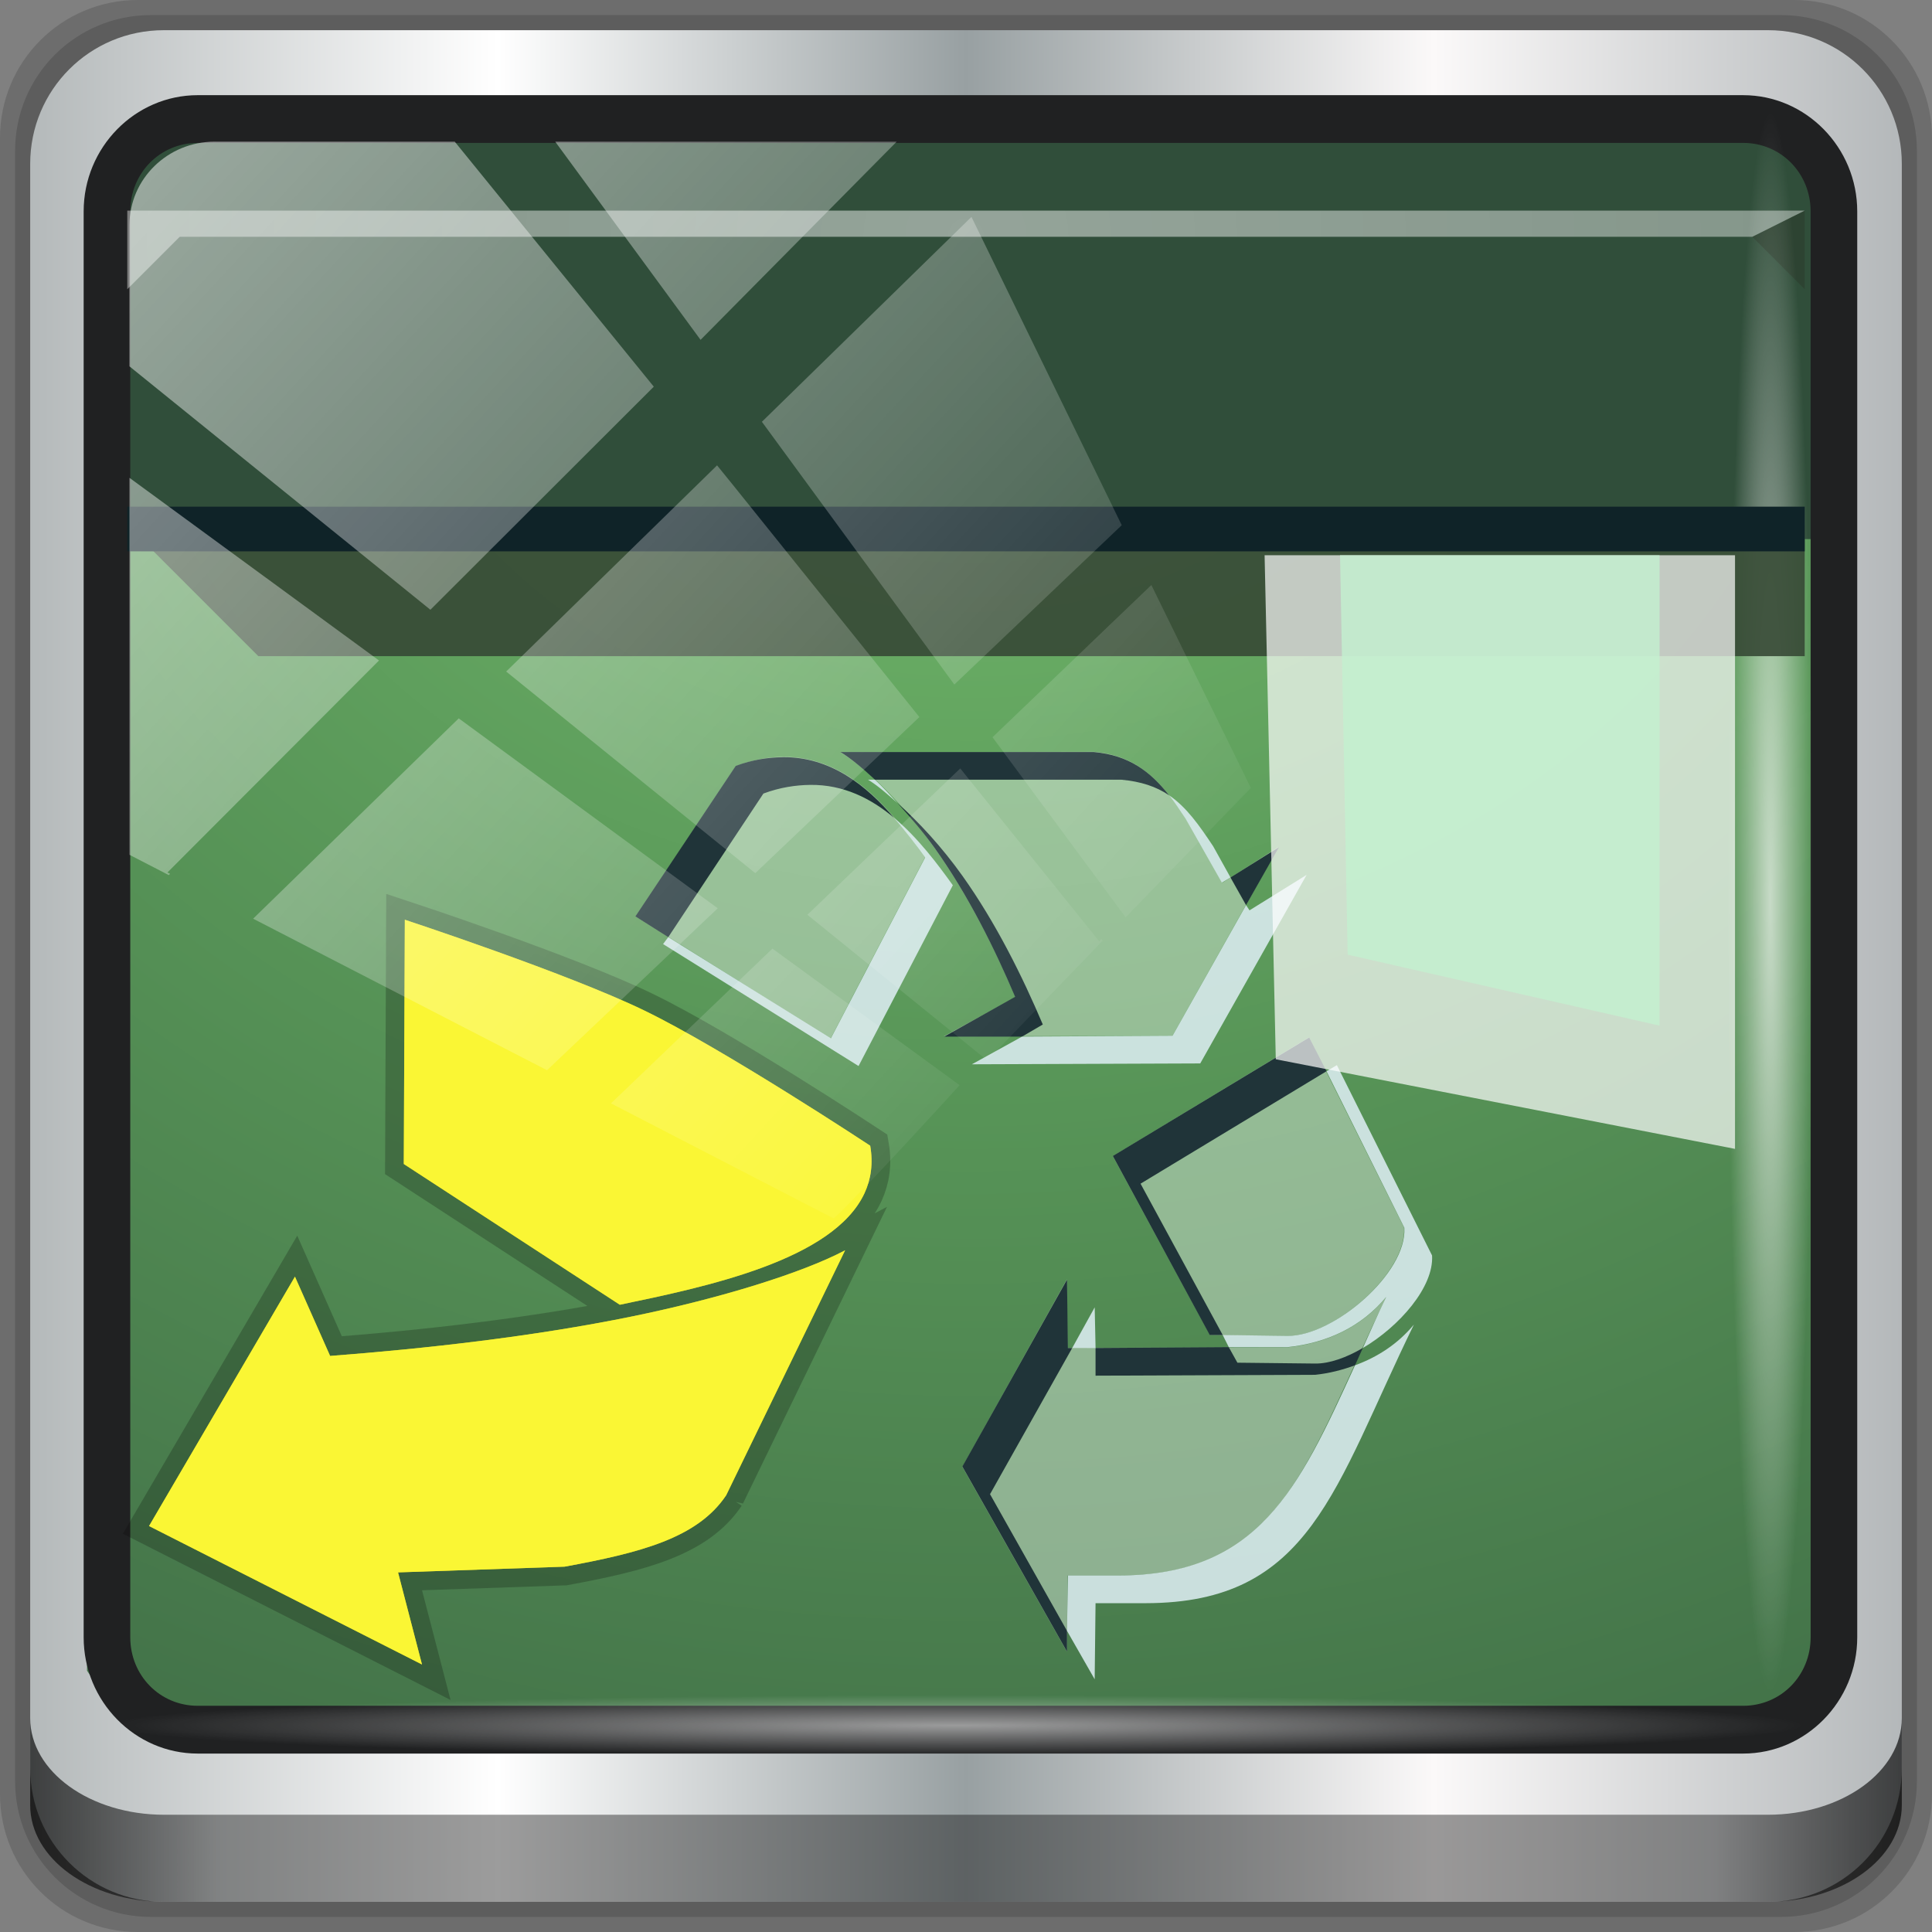 <?xml version="1.0" encoding="UTF-8" standalone="no"?>
<!-- Created with Inkscape (http://www.inkscape.org/) -->

<svg
   xmlns:dc="http://purl.org/dc/elements/1.1/"
   xmlns:cc="http://creativecommons.org/ns#"
   xmlns:rdf="http://www.w3.org/1999/02/22-rdf-syntax-ns#"
   xmlns:svg="http://www.w3.org/2000/svg"
   xmlns="http://www.w3.org/2000/svg"
   xmlns:xlink="http://www.w3.org/1999/xlink"
   xmlns:sodipodi="http://sodipodi.sourceforge.net/DTD/sodipodi-0.dtd"
   xmlns:inkscape="http://www.inkscape.org/namespaces/inkscape"
   width="96"
   height="96"
   viewBox="0 0 96 96"
   version="1.1"
   id="svg1072"
   inkscape:version="0.92.2 2405546, 2018-03-11"
   sodipodi:docname="edit-clear-all.svg">
  <rect x="0" y="0" width="96" height="96" fill="#808080" stroke="none"/>
  <defs
     id="defs1066">
    <linearGradient
       id="linearGradient906">
      <stop
         id="stop894"
         style="stop-color:#82e2a3;stop-opacity:0"
         offset="0" />
      <stop
         offset="0.062"
         style="stop-color:#82b58f;stop-opacity:1"
         id="stop896" />
      <stop
         offset="0.125"
         style="stop-color:#81b584;stop-opacity:1"
         id="stop898" />
      <stop
         offset="0.25"
         style="stop-color:#66a962;stop-opacity:1"
         id="stop900" />
      <stop
         offset="0.5"
         style="stop-color:#579457;stop-opacity:1"
         id="stop902" />
      <stop
         offset="1"
         style="stop-color:#3f6c46;stop-opacity:1"
         id="stop904" />
    </linearGradient>
    <linearGradient
       id="linearGradient979">
      <stop
         offset="0"
         style="stop-color:#82e2a3;stop-opacity:1"
         id="stop967" />
      <stop
         id="stop969"
         style="stop-color:#82b58f;stop-opacity:1"
         offset="0.062" />
      <stop
         id="stop971"
         style="stop-color:#81b584;stop-opacity:1"
         offset="0.125" />
      <stop
         id="stop973"
         style="stop-color:#66a962;stop-opacity:1"
         offset="0.25" />
      <stop
         id="stop975"
         style="stop-color:#579457;stop-opacity:1"
         offset="0.5" />
      <stop
         id="stop977"
         style="stop-color:#3f6c46;stop-opacity:1"
         offset="1" />
    </linearGradient>
    <linearGradient
       y2="47"
       x2="90"
       y1="47"
       x1="6"
       gradientTransform="matrix(1.107,0,0,1.107,-4.994,-3.621)"
       gradientUnits="userSpaceOnUse"
       id="linearGradient4071"
       xlink:href="#linearGradient6139-0"
       inkscape:collect="always" />
    <linearGradient
       id="linearGradient6139-0">
      <stop
         style="stop-color:#b4b9ba;stop-opacity:1"
         offset="0"
         id="stop6141-2" />
      <stop
         id="stop6151-0"
         offset="0.25"
         style="stop-color:#ffffff;stop-opacity:1;" />
      <stop
         id="stop6147-1"
         offset="0.5"
         style="stop-color:#98a0a2;stop-opacity:1" />
      <stop
         style="stop-color:#fbf9f9;stop-opacity:1;"
         offset="0.75"
         id="stop6149-4" />
      <stop
         style="stop-color:#b4b8ba;stop-opacity:1"
         offset="1"
         id="stop6143-4" />
    </linearGradient>
    <linearGradient
       gradientUnits="userSpaceOnUse"
       y2="88.172"
       x2="94.5"
       y1="88.172"
       x1="1.5"
       id="linearGradient4129"
       xlink:href="#linearGradient3832-0-6-1-1"
       inkscape:collect="always"
       gradientTransform="matrix(1,0,0,0.721,0.149,26.774)" />
    <linearGradient
       id="linearGradient3832-0-6-1-1">
      <stop
         id="stop3834-6-3-7-1"
         offset="0"
         style="stop-color:#000000;stop-opacity:1;" />
      <stop
         style="stop-color:#000000;stop-opacity:0.588;"
         offset="0.1"
         id="stop3872-2-4" />
      <stop
         id="stop3844-6-2-7-6"
         offset="0.9"
         style="stop-color:#000000;stop-opacity:0.588;" />
      <stop
         id="stop3836-5-0-2-9"
         offset="1"
         style="stop-color:#000000;stop-opacity:1;" />
    </linearGradient>
    <radialGradient
       r="43.199"
       fy="44.893"
       fx="13.948"
       cy="44.893"
       cx="13.948"
       gradientTransform="matrix(0.975,0,0,0.035,34.048,84.58)"
       gradientUnits="userSpaceOnUse"
       id="radialGradient7462"
       xlink:href="#linearGradient3737"
       inkscape:collect="always" />
    <linearGradient
       id="linearGradient3737">
      <stop
         id="stop3739"
         style="stop-color:#ffffff;stop-opacity:1"
         offset="0" />
      <stop
         id="stop3741"
         style="stop-color:#ffffff;stop-opacity:0"
         offset="1" />
    </linearGradient>
    <radialGradient
       r="43.199"
       fy="44.893"
       fx="13.948"
       cy="44.893"
       cx="13.948"
       gradientTransform="matrix(0.909,0,0,0.049,32.57,-90.317)"
       gradientUnits="userSpaceOnUse"
       id="radialGradient7464"
       xlink:href="#linearGradient3737"
       inkscape:collect="always" />
    <linearGradient
       y2="14.514"
       x2="50.528"
       y1="-28.642"
       x1="2.771"
       gradientUnits="userSpaceOnUse"
       id="linearGradient4767"
       xlink:href="#linearGradient3737"
       inkscape:collect="always" />
    <clipPath
       clipPathUnits="userSpaceOnUse"
       id="clipPath4156-4-1">
      <path
         style="opacity:0.6;fill:#ffffff;fill-opacity:1;stroke:none"
         d="m 27.046,-55.695 -14.214,13.321 h 0.061 l 15.653,21.771 10.231,-10.546 C 38.562,-32.302 27.468,-54.819 27.046,-55.695 Z M 9.647,-39.383 -5.241,-25.321 15.988,-7.806 26.372,-18.383 Z m 31.491,12.951 -9.741,9.714 8.945,12.458 7.781,-7.555 z m -49.84,4.379 -13.754,12.982 26.283,13.846 0.061,-0.062 -0.123,-0.062 L 13.599,-5.401 -8.702,-22.053 Z m 38.015,7.401 -9.803,9.775 11.579,9.559 7.628,-7.401 -8.669,-11.009 z m 20.187,5.674 -7.383,7.216 6.188,8.542 5.82,-6.137 z m -32.195,6.322 -9.557,9.498 13.662,7.185 7.934,-7.678 z m 23.312,2.374 -7.107,6.938 8.363,6.907 5.361,-5.674 -0.061,-0.092 -0.092,0.123 -6.464,-8.203 z m -8.73,8.542 -7.505,7.339 10.354,5.458 c 1.397,-1.321 5.675,-6.123 5.851,-6.322 z"
         id="path4158-0-8"
         inkscape:connector-curvature="0" />
    </clipPath>
    <linearGradient
       id="linearGradient5602">
      <stop
         id="stop3976"
         style="stop-color:#8b9ea1;stop-opacity:1;"
         offset="0" />
      <stop
         offset="0.062"
         style="stop-color:#87999c;stop-opacity:1;"
         id="stop3996" />
      <stop
         offset="0.125"
         style="stop-color:#839598;stop-opacity:1;"
         id="stop3994" />
      <stop
         offset="0.25"
         style="stop-color:#7c8c8f;stop-opacity:1;"
         id="stop3992" />
      <stop
         offset="0.5"
         style="stop-color:#6d7b7e;stop-opacity:1;"
         id="stop3990" />
      <stop
         offset="1"
         style="stop-color:#4f595c;stop-opacity:1;"
         id="stop5606" />
    </linearGradient>
    <radialGradient
       r="32"
       fy="-6.167"
       fx="32"
       cy="-6.167"
       cx="32"
       gradientTransform="matrix(0,1.302,-1.302,0,43.502,-30.189)"
       gradientUnits="userSpaceOnUse"
       id="radialGradient4087"
       xlink:href="#linearGradient4202"
       inkscape:collect="always" />
    <linearGradient
       id="linearGradient4202">
      <stop
         style="stop-color:#ffffff;stop-opacity:0.486;"
         offset="0"
         id="stop4204" />
      <stop
         style="stop-color:#ffffff;stop-opacity:0.408"
         offset="1"
         id="stop4206" />
    </linearGradient>
    <linearGradient
       id="linearGradient4047">
      <stop
         style="stop-color:#ffffff;stop-opacity:0;"
         offset="0"
         id="stop4049" />
      <stop
         id="stop4051"
         offset="0.045"
         style="stop-color:#fdfdfd;stop-opacity:1;" />
      <stop
         id="stop4053"
         offset="0.102"
         style="stop-color:#ffffff;stop-opacity:0;" />
      <stop
         id="stop4055"
         offset="0.5"
         style="stop-color:#ffffff;stop-opacity:0.135;" />
      <stop
         id="stop4057"
         offset="0.894"
         style="stop-color:#fbfbfb;stop-opacity:0.018;" />
      <stop
         style="stop-color:#fafafa;stop-opacity:1;"
         offset="0.958"
         id="stop4059" />
      <stop
         style="stop-color:#fdfdfd;stop-opacity:0;"
         offset="1"
         id="stop4061" />
    </linearGradient>
    <radialGradient
       inkscape:collect="always"
       xlink:href="#linearGradient979"
       id="radialGradient965"
       cx="48.43"
       cy="8.229"
       fx="48.43"
       fy="8.229"
       r="43.677"
       gradientTransform="matrix(0.007,2.044,-2.42,0.008,68.016,-87.869)"
       gradientUnits="userSpaceOnUse" />
  </defs>
  <sodipodi:namedview
     id="base"
     pagecolor="#ffffff"
     bordercolor="#666666"
     borderopacity="1.0"
     inkscape:pageopacity="0.0"
     inkscape:pageshadow="2"
     inkscape:zoom="7.8020833"
     inkscape:cx="20.315087"
     inkscape:cy="49.082882"
     inkscape:document-units="px"
     inkscape:current-layer="g1123"
     showgrid="false"
     inkscape:showpageshadow="false"
     units="px"
     inkscape:lockguides="false"
     inkscape:window-width="1920"
     inkscape:window-height="1026"
     inkscape:window-x="0"
     inkscape:window-y="28"
     inkscape:window-maximized="1"
     inkscape:snap-global="false" />
  <g
     inkscape:label="Livello 1"
     inkscape:groupmode="layer"
     id="layer1"
     transform="translate(0,-1026.52)">
    <g
       transform="translate(-0.149,1026.105)"
       style="display:inline"
       id="g2574">
      <path
         inkscape:connector-curvature="0"
         id="path3288"
         d="M 89.292,0.415 H 7.006 c -3.799,0 -6.857,3.058 -6.857,6.857 V 89.558 c 0,3.799 3.058,6.857 6.857,6.857 H 89.292 c 3.799,0 6.857,-3.058 6.857,-6.857 V 7.272 c 0,-3.799 -3.058,-6.857 -6.857,-6.857 z"
         style="display:inline;opacity:0.15;fill:#000000;fill-opacity:1;fill-rule:nonzero;stroke:none" />
      <path
         style="display:inline;opacity:0.15;fill:#000000;fill-opacity:1;fill-rule:nonzero;stroke:none"
         d="M 88.649,1.165 H 7.649 c -3.739,0 -6.75,3.01 -6.75,6.75 V 88.915 c 0,3.74 3.011,6.75 6.75,6.75 H 88.649 c 3.74,0 6.75,-3.01 6.75,-6.75 V 7.915 c 0,-3.739 -3.01,-6.75 -6.75,-6.75 z"
         id="path4085"
         inkscape:connector-curvature="0" />
      <path
         inkscape:connector-curvature="0"
         id="rect4251-1"
         d="M 88.006,1.915 H 8.292 c -3.68,0 -6.643,2.963 -6.643,6.643 V 88.272 c 0,3.68 2.963,6.643 6.643,6.643 H 88.006 c 3.68,0 6.643,-2.963 6.643,-6.643 V 8.558 c 0,-3.68 -2.963,-6.643 -6.643,-6.643 z"
         style="display:inline;fill:url(#linearGradient4071);fill-opacity:1;fill-rule:nonzero;stroke:none" />
      <path
         sodipodi:nodetypes="sscccsccscccsss"
         inkscape:connector-curvature="0"
         id="path3400-6"
         d="m 9.799,5.885 c -2.969,0 -5.326,2.406 -5.326,5.437 v 22.529 7.612 41.967 c 1.141,1.771 3.086,2.956 5.326,2.956 h 4.261 68.178 4.261 c 2.24,0 4.186,-1.185 5.326,-2.956 V 41.463 33.851 11.322 c 0,-3.031 -2.357,-5.437 -5.326,-5.437 z"
         style="display:inline;opacity:1;fill:url(#radialGradient965);fill-opacity:1;fill-rule:nonzero;stroke:none;stroke-width:1.076" />
      <path
         style="display:inline;opacity:1;fill:#304e3a;fill-opacity:1;fill-rule:nonzero;stroke:none;stroke-width:1.076"
         d="M 9.65 5.471 C 6.681 5.471 4.322 7.875 4.322 10.906 L 4.322 26.787 L 91.678 26.787 L 91.678 10.906 C 91.678 7.875 89.319 5.471 86.35 5.471 L 9.65 5.471 z "
         transform="translate(0.149,0.415)"
         id="path882" />
      <path
         style="color:#000000;font-style:normal;font-variant:normal;font-weight:normal;font-stretch:normal;font-size:medium;line-height:normal;font-family:Sans;-inkscape-font-specification:Sans;text-indent:0;text-align:start;text-decoration:none;text-decoration-line:none;letter-spacing:normal;word-spacing:normal;text-transform:none;writing-mode:lr-tb;direction:ltr;baseline-shift:baseline;text-anchor:start;display:inline;overflow:visible;visibility:visible;fill:#202122;fill-opacity:1;stroke:none;stroke-width:2.402;marker:none;enable-background:accumulate"
         d="m 9.974,5.144 c -3.117,0 -5.668,2.597 -5.668,5.775 v 70.855 c 0,3.177 2.551,5.775 5.668,5.775 H 86.766 c 3.117,0 5.668,-2.597 5.668,-5.775 V 10.919 c 0,-3.177 -2.551,-5.775 -5.668,-5.775 z m 0,2.372 H 86.766 c 1.888,0 3.352,1.514 3.352,3.402 v 70.855 c 0,1.889 -1.464,3.402 -3.352,3.402 H 9.974 c -1.888,0 -3.352,-1.514 -3.352,-3.402 V 10.919 c 0,-1.889 1.464,-3.402 3.352,-3.402 z"
         id="path4989"
         inkscape:connector-curvature="0" />
      <path
         id="path4118"
         d="m 1.649,85.789 v 4.326 c 0,2.654 2.976,4.8 6.656,4.8 H 87.993 c 3.68,0 6.656,-2.146 6.656,-4.8 v -4.326 c 0,2.654 -2.976,4.8 -6.656,4.8 H 8.305 c -3.68,0 -6.656,-2.146 -6.656,-4.8 z"
         style="display:inline;opacity:0.658;fill:url(#linearGradient4129);fill-opacity:1;fill-rule:nonzero;stroke:none;stroke-width:0.849"
         inkscape:connector-curvature="0" />
      <rect
         ry="3.065"
         rx="0"
         y="84.64"
         x="5.524"
         height="3.065"
         width="84.25"
         id="rect4131"
         style="opacity:0.55;fill:url(#radialGradient7462);fill-opacity:1;stroke:none;stroke-width:0.849" />
      <rect
         transform="rotate(90)"
         style="opacity:0.669;fill:url(#radialGradient7464);fill-opacity:1;stroke:none;stroke-width:1.011"
         id="rect4141"
         width="78.498"
         height="4.25"
         x="5.994"
         y="-90.234"
         rx="0"
         ry="4.25" />
      <g
         id="g992"
         transform="translate(-3.384,0.696)">
        <path
           inkscape:connector-curvature="0"
           id="path4298"
           d="m 9.858,10.184 v 3.907 l 2.605,-2.605 h 39.07 39.07 l 2.605,-1.302 h -41.675 z"
           style="fill:url(#radialGradient4087);fill-opacity:1.0;fill-rule:nonzero;stroke-width:1.302" />
        <path
           inkscape:connector-curvature="0"
           style="fill:#1f0700;fill-opacity:0.138;stroke-width:1.302"
           id="path3028"
           d="m 93.208,14.091 -2.605,-2.605 2.605,-1.302 z" />
        <path
           sodipodi:nodetypes="ccccc"
           inkscape:connector-curvature="0"
           id="rect4208"
           d="M 9.858,25.812 H 93.208 v 6.512 h -76.838 z"
           style="color:#000000;display:inline;overflow:visible;visibility:visible;fill:#364835;fill-opacity:0.892;fill-rule:nonzero;stroke:none;stroke-width:1.302;marker:none;enable-background:accumulate" />
        <rect
           style="color:#000000;display:inline;overflow:visible;visibility:visible;fill:#0f2328;fill-opacity:1;fill-rule:nonzero;stroke:none;stroke-width:1.7;marker:none;enable-background:accumulate"
           id="rect4708"
           width="83.35"
           height="2.22"
           x="9.858"
           y="24.895" />
        <g
           id="g1123"
           transform="translate(0,2)">
          <path
             style="fill:#dbe9dc;fill-opacity:0.468;stroke-width:1.375"
             d="m 57.892,35.075 -12.6,0.026 c 1.372,0.82 3.184,2.654 4.682,4.757 1.674,2.349 3.012,5.051 4.014,7.413 l -3.558,1.943 11.363,-0.026 5.271,-9.388 -2.8,1.788 -1.811,-3.186 C 61.254,36.598 60.155,35.278 57.892,35.075 Z m -15.48,0.251 c -0.715,0.009 -1.485,0.152 -2.315,0.461 l -4.979,7.465 9.682,6.078 4.694,-9.01 C 48.031,38.292 45.858,35.279 42.412,35.326 Z m 26.166,13.938 -9.748,5.902 4.827,8.892 3.864,0.043 c 2.267,0.025 5.921,-3.124 5.778,-5.386 l -4.72,-9.451 z m -12.029,12.02 -5.196,9.322 5.196,9.189 0.026,-3.789 h 2.526 c 8.215,-0.003 9.356,-5.735 13.315,-13.834 -1.241,1.494 -2.954,2.29 -4.907,2.497 l -10.933,0.023 -0.026,-3.408 z"
             id="path4697"
             inkscape:connector-curvature="0"
             sodipodi:nodetypes="cccccccccccccccccccccccccccccccccc" />
          <path
             style="color:#000000;display:inline;overflow:visible;visibility:visible;fill:#203439;fill-opacity:1;fill-rule:nonzero;stroke:none;stroke-width:1.375;marker:none;enable-background:accumulate"
             d="m 45.292,35.088 c 0.521,0.311 1.112,0.812 1.719,1.375 h 12.249 c 0.952,0.086 1.729,0.339 2.364,0.774 -0.939,-1.191 -1.998,-1.993 -3.739,-2.149 z m -2.88,0.258 c -0.715,0.009 -1.491,0.121 -2.321,0.43 l -4.986,7.478 1.633,1.031 4.728,-7.135 c 0.83,-0.309 1.606,-0.42 2.321,-0.43 1.668,-0.022 3.034,0.682 4.169,1.633 -1.357,-1.577 -3.134,-3.041 -5.544,-3.009 z m 5.716,2.278 c 0.627,0.688 1.271,1.425 1.848,2.235 1.674,2.349 2.995,5.031 3.997,7.392 l -3.524,1.977 h 3.868 l 1.032,-0.602 c -1.002,-2.362 -2.323,-5.044 -3.997,-7.392 -1.009,-1.416 -2.16,-2.666 -3.223,-3.61 z m 18.954,2.192 -2.407,1.504 0.774,1.375 z m 1.504,9.455 -9.756,5.888 4.814,8.897 h 0.645 l -4.083,-7.521 9.241,-5.587 z m -12.034,12.034 -5.2,9.284 5.2,9.198 V 78.755 l -3.825,-6.791 4.083,-7.263 h -0.215 z m 8.037,3.352 -6.619,0.043 v 1.375 l 10.917,-0.043 c 0.699,-0.074 1.35,-0.243 1.977,-0.473 0.128,-0.28 0.255,-0.572 0.387,-0.86 -0.813,0.479 -1.663,0.781 -2.364,0.774 l -3.868,-0.043 z"
             id="path4692"
             inkscape:connector-curvature="0"
             sodipodi:nodetypes="cccccccccccccccccccccccccccccccccccccccccccccccccc" />
          <path
             style="fill:#d9ebee;fill-opacity:0.892;stroke-width:1.375"
             d="m 46.667,36.463 c 0.448,0.268 0.945,0.702 1.461,1.16 -0.383,-0.42 -0.742,-0.812 -1.117,-1.16 z m 14.957,0.774 c 0.281,0.357 0.54,0.745 0.817,1.16 l 1.805,3.18 0.43,-0.258 -0.86,-1.547 c -0.695,-1.045 -1.319,-1.939 -2.192,-2.536 z m -13.667,1.117 c 0.583,0.678 1.108,1.367 1.547,1.977 l -4.685,8.983 -8.08,-5.029 -0.258,0.344 9.713,6.06 4.685,-8.983 C 50.124,40.66 49.168,39.369 47.957,38.354 Z m 20.501,2.837 -2.837,1.762 -0.172,-0.258 -3.653,6.49 -7.478,0.043 -2.493,1.375 11.347,-0.043 z m 1.504,9.455 -0.516,0.301 3.868,7.779 c 0.143,2.262 -3.535,5.397 -5.802,5.372 l -3.223,-0.043 0.301,0.602 h 2.923 c 1.954,-0.207 3.659,-0.999 4.9,-2.493 -0.449,0.918 -0.77,1.684 -1.16,2.536 1.816,-1.07 3.537,-3.036 3.438,-4.599 z m -12.034,12.034 -1.117,2.02 h 1.16 z m 15.859,0.86 c -0.797,0.959 -1.797,1.607 -2.923,2.02 -2.827,6.197 -4.807,10.441 -11.776,10.444 h -2.493 l -0.043,2.751 1.375,2.407 0.043,-3.782 h 2.493 c 8.215,-0.003 9.364,-5.74 13.324,-13.839 z"
             id="path11522"
             inkscape:connector-curvature="0"
             sodipodi:nodetypes="cccccccccccccccccccccccccccccccccccccccccccccccccc" />
          <path
             sodipodi:nodetypes="cccccccccccccacccc"
             style="fill:#faf634;fill-opacity:1;stroke-width:1.859;stroke:#070707;stroke-opacity:0.234"
             d="m 39.614,72.022 5.912,-12.177 c -2.095,1.113 -6.19,2.388 -10.61,3.292 -4.937,1.009 -10.338,1.602 -14.98,1.958 l -1.747,-3.94 -7.25,12.392 13.563,6.88 -1.19,-4.577 8.273,-0.284 c 3.752,-0.692 6.601,-1.412 8.029,-3.545 z m 6.878,-15.018 c 0.321,-0.693 0.434,-1.474 0.281,-2.356 0,0 -7.31,-4.823 -11.24,-6.725 -3.813,-1.845 -11.884,-4.503 -11.884,-4.503 l -0.052,12.137 10.734,6.994 c 4.27,-0.888 10.613,-2.207 12.162,-5.548 z"
             id="path910"
             inkscape:connector-curvature="0" />
          <path
             inkscape:connector-curvature="0"
             id="path908"
             d="m 39.614,72.022 5.912,-12.177 c -2.095,1.113 -6.19,2.388 -10.61,3.292 -4.937,1.009 -10.338,1.602 -14.98,1.958 l -1.747,-3.94 -7.25,12.392 13.563,6.88 -1.19,-4.577 8.273,-0.284 c 3.752,-0.692 6.601,-1.412 8.029,-3.545 z m 6.878,-15.018 c 0.321,-0.693 0.434,-1.474 0.281,-2.356 0,0 -7.31,-4.823 -11.24,-6.725 -3.813,-1.845 -11.884,-4.503 -11.884,-4.503 l -0.052,12.137 10.734,6.994 c 4.27,-0.888 10.613,-2.207 12.162,-5.548 z"
             style="fill:#faf634;fill-opacity:1;stroke-width:1.859"
             sodipodi:nodetypes="cccccccccccccacccc" />
        </g>
        <path
           sodipodi:nodetypes="ccccc"
           inkscape:connector-curvature="0"
           id="rect4093"
           d="M 66.37,27.309 H 89.745 V 56.806 L 66.926,52.354 Z"
           style="opacity:0.693;fill:#ffffff;fill-opacity:1;stroke:none;stroke-width:1.092" />
        <path
           style="opacity:0.818;fill:#c3f0d0;fill-opacity:1;stroke:none;stroke-width:1.609"
           d="M 70.119,27.309 H 85.996 V 50.684 L 70.497,47.156 Z"
           id="path4096"
           inkscape:connector-curvature="0"
           sodipodi:nodetypes="ccccc" />
      </g>
      <rect
         clip-path="url(#clipPath4156-4-1)"
         ry="3.957"
         rx="3.957"
         y="-30"
         x="2"
         height="69.024"
         width="75.966"
         id="rect4146"
         style="opacity:0.508;fill:url(#linearGradient4767);fill-opacity:1;stroke:none"
         transform="matrix(1.069,0,0,1.048,4.444,38.894)" />
    </g>
  </g>
</svg>
